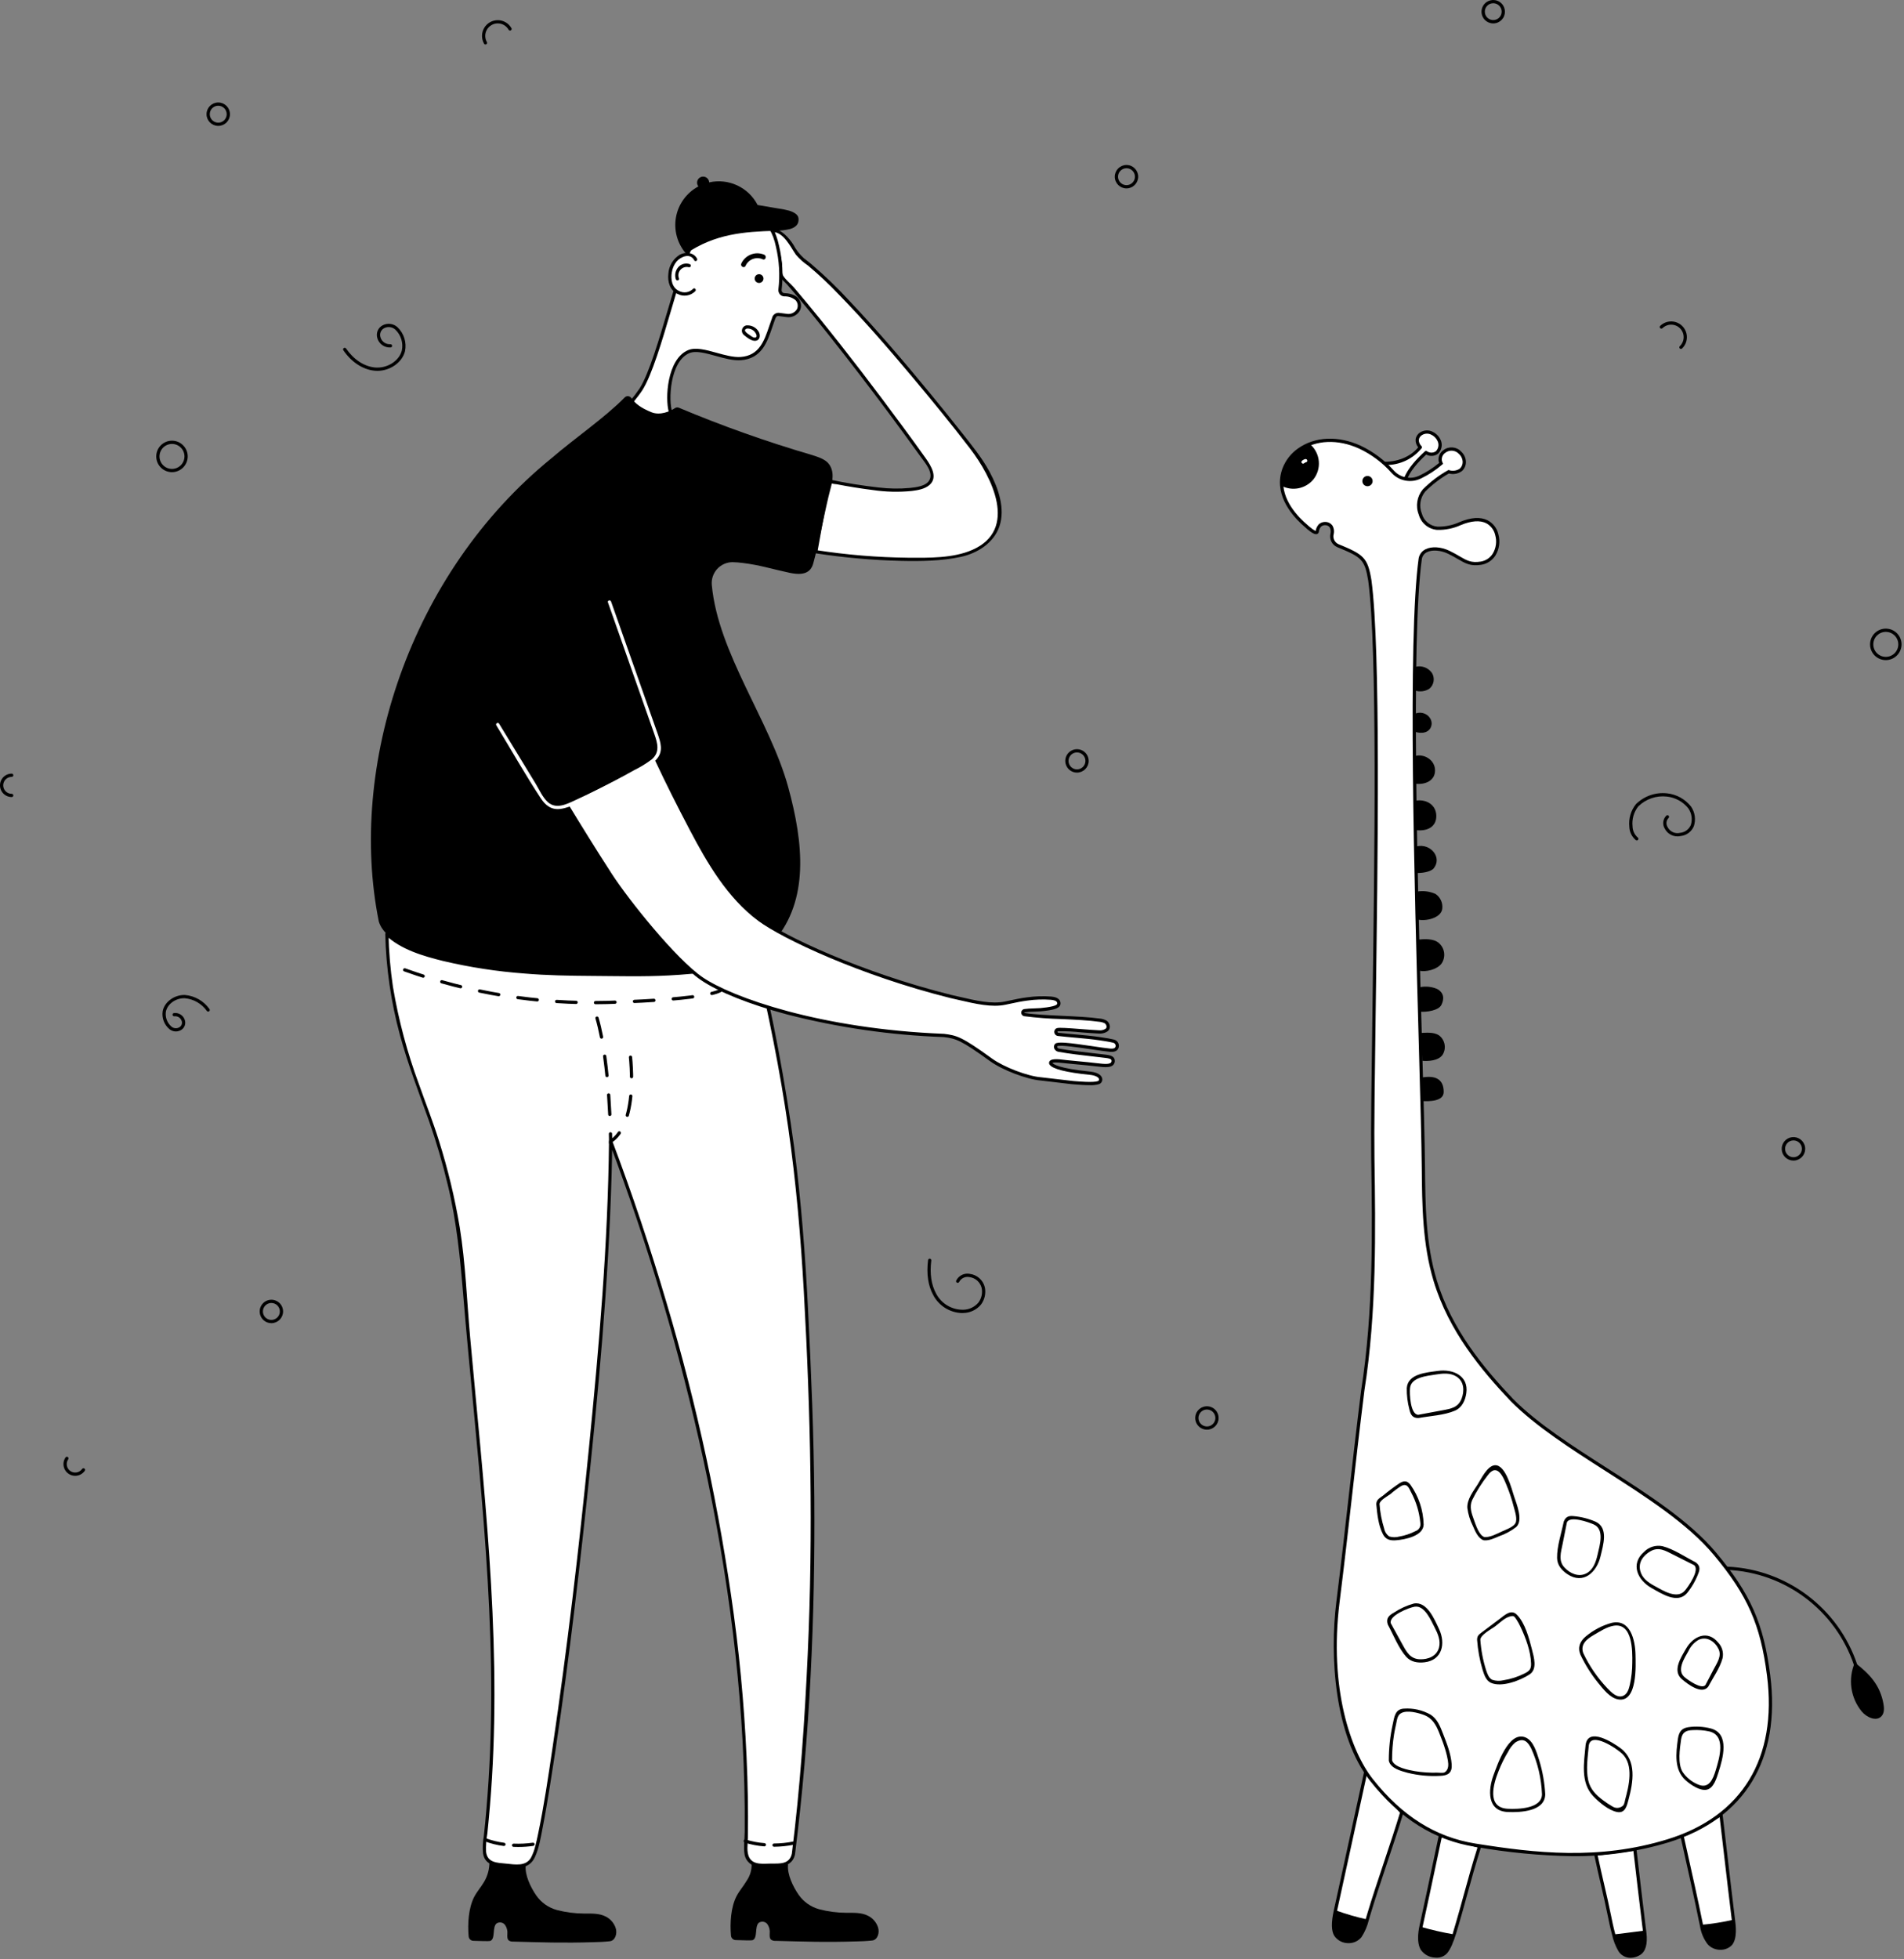 <svg width="587" height="604" viewBox="0 0 587 604" fill="none" xmlns="http://www.w3.org/2000/svg">
<rect x="0" y="0" width="587" height="604" fill="#808080" stroke="none"/>
<path d="M116.34 114.321C116.048 114.321 115.755 114.307 115.461 114.277C111.843 113.918 108.342 111.625 105.858 107.988C105.757 107.841 105.742 107.651 105.82 107.489C105.897 107.328 106.055 107.221 106.233 107.207C106.411 107.194 106.583 107.276 106.684 107.424C109.001 110.816 112.236 112.952 115.56 113.283C119.323 113.642 123.055 111.312 123.886 108.057C124.383 105.698 123.617 103.25 121.863 101.597C120.932 100.762 119.585 100.584 118.47 101.149C117.464 101.663 116.963 102.818 117.274 103.903C117.63 105.264 118.893 106.187 120.297 106.113C120.326 106.113 120.359 106.112 120.385 106.112C120.661 106.11 120.887 106.332 120.89 106.608C120.892 106.884 120.67 107.11 120.394 107.112C118.497 107.23 116.783 105.987 116.304 104.147C115.864 102.603 116.59 100.964 118.03 100.252C119.498 99.51 121.269 99.738 122.501 100.827C124.536 102.739 125.427 105.572 124.855 108.305C123.972 111.761 120.262 114.321 116.34 114.321Z" fill="black"></path>
<path d="M54.204 317.972C53.513 317.964 52.843 317.732 52.294 317.311C50.639 315.955 49.825 313.825 50.154 311.71C50.707 308.837 53.781 306.627 57.026 306.73C60.052 306.99 62.81 308.568 64.569 311.043C64.738 311.262 64.698 311.576 64.48 311.745C64.261 311.914 63.948 311.874 63.778 311.657C62.2 309.415 59.717 307.979 56.987 307.73C54.2 307.626 51.599 309.493 51.137 311.9C50.892 313.633 51.553 315.371 52.886 316.504C53.576 317.064 54.542 317.132 55.304 316.676C55.984 316.282 56.283 315.456 56.013 314.717C55.692 313.756 54.733 313.159 53.729 313.295C53.455 313.314 53.216 313.11 53.191 312.836C53.181 312.704 53.224 312.573 53.31 312.473C53.396 312.372 53.519 312.31 53.651 312.299C55.12 312.12 56.51 313.007 56.966 314.416C57.382 315.605 56.89 316.922 55.796 317.546C55.309 317.819 54.762 317.966 54.204 317.972Z" fill="black"></path>
<path d="M504.617 259.083C504.511 259.083 504.407 259.049 504.322 258.987C503.091 257.954 502.36 256.445 502.315 254.839C502.055 252.342 502.792 249.844 504.364 247.887C506.893 245.4 510.406 244.179 513.933 244.561C516.843 244.862 519.508 246.325 521.325 248.618C522.559 250.392 522.887 252.644 522.208 254.696C521.519 256.361 519.978 257.52 518.187 257.719C516.166 258.194 514.087 257.204 513.181 255.337C512.454 254.056 512.686 252.445 513.744 251.422C513.955 251.244 514.269 251.27 514.448 251.48C514.626 251.69 514.6 252.005 514.391 252.183C513.686 252.917 513.56 254.033 514.083 254.906C514.789 256.37 516.428 257.135 518.003 256.737C519.451 256.59 520.705 255.668 521.278 254.33C521.831 252.599 521.552 250.71 520.522 249.214C518.884 247.147 516.482 245.829 513.859 245.559C510.632 245.198 507.413 246.304 505.09 248.574C503.709 250.318 503.07 252.535 503.311 254.747C503.334 256.066 503.916 257.313 504.911 258.178C505.087 258.306 505.16 258.532 505.092 258.738C505.025 258.944 504.833 259.083 504.616 259.083L504.617 259.083Z" fill="black"></path>
<path d="M296.468 404.772C292.784 404.629 289.455 402.533 287.733 399.273C286.132 396.371 285.59 392.728 286.123 388.446C286.145 388.269 286.26 388.117 286.425 388.047C286.589 387.978 286.778 388.001 286.921 388.109C287.063 388.216 287.138 388.392 287.116 388.569C286.61 392.638 287.112 396.077 288.608 398.791C290.222 401.884 293.441 403.805 296.93 403.758C298.749 403.742 300.47 402.935 301.646 401.547C302.617 400.241 302.976 398.578 302.629 396.988C302.173 395.217 300.677 393.907 298.861 393.689C297.592 393.432 296.306 394.042 295.703 395.187C295.58 395.434 295.28 395.533 295.033 395.41C294.786 395.287 294.686 394.987 294.809 394.74C295.59 393.197 297.303 392.362 298.999 392.699C301.238 392.983 303.07 394.614 303.612 396.805C304.013 398.676 303.584 400.629 302.436 402.16C301.088 403.778 299.1 404.726 296.994 404.756C296.82 404.767 296.643 404.772 296.468 404.772Z" fill="black"></path>
<path fill-rule="evenodd" clip-rule="evenodd" d="M48.169 140.704C48.169 143.383 50.341 145.556 53.021 145.556C55.7 145.552 57.87 143.382 57.873 140.703C57.873 138.023 55.7 135.851 53.021 135.852C50.341 135.852 48.169 138.024 48.169 140.704ZM49.462 139.23C50.058 137.79 51.463 136.852 53.021 136.852C55.147 136.854 56.871 138.577 56.873 140.703C56.873 142.261 55.935 143.666 54.495 144.262C53.056 144.859 51.399 144.529 50.297 143.428C49.196 142.326 48.866 140.669 49.462 139.23Z" fill="black"></path>
<path fill-rule="evenodd" clip-rule="evenodd" d="M576.539 198.641C576.539 201.321 578.711 203.493 581.391 203.493C584.069 203.49 586.24 201.319 586.243 198.641C586.243 195.961 584.071 193.789 581.391 193.789C578.711 193.789 576.539 195.961 576.539 198.641ZM577.539 198.642C577.539 196.514 579.263 194.789 581.391 194.789C583.517 194.791 585.241 196.514 585.243 198.641C585.243 200.768 583.519 202.493 581.392 202.493C579.264 202.493 577.539 200.769 577.539 198.642Z" fill="black"></path>
<path d="M518.237 107.57C518.034 107.57 517.85 107.447 517.774 107.258C517.697 107.069 517.743 106.852 517.89 106.711C518.884 105.755 519.291 104.341 518.958 103.003C518.625 101.665 517.603 100.607 516.277 100.229C514.951 99.851 513.524 100.21 512.535 101.171C512.337 101.363 512.02 101.358 511.828 101.159C511.636 100.961 511.641 100.644 511.84 100.452C513.086 99.246 514.881 98.796 516.549 99.273C518.216 99.75 519.503 101.08 519.923 102.763C520.343 104.446 519.833 106.225 518.585 107.43C518.492 107.52 518.367 107.57 518.237 107.57Z" fill="black"></path>
<path d="M149.67 13.716C149.49 13.716 149.323 13.619 149.235 13.462C148.38 11.954 148.396 10.105 149.274 8.611C150.153 7.116 151.763 6.205 153.496 6.219C155.229 6.233 156.823 7.171 157.678 8.679C157.812 8.919 157.727 9.223 157.488 9.358C157.248 9.494 156.944 9.41 156.808 9.171C156.13 7.972 154.864 7.227 153.486 7.215C152.109 7.204 150.831 7.928 150.133 9.116C149.436 10.303 149.425 11.773 150.105 12.97C150.17 13.085 150.187 13.222 150.152 13.349C150.117 13.477 150.032 13.585 149.917 13.651C149.842 13.694 149.757 13.716 149.67 13.716Z" fill="black"></path>
<path fill-rule="evenodd" clip-rule="evenodd" d="M328.694 235.944C329.252 237.293 330.568 238.173 332.028 238.173C334.021 238.171 335.636 236.556 335.639 234.564C335.639 233.104 334.76 231.787 333.411 231.228C332.062 230.669 330.509 230.978 329.477 232.01C328.444 233.042 328.135 234.595 328.694 235.944ZM329.419 234.563C329.419 233.122 330.587 231.954 332.028 231.953V231.953C333.469 231.955 334.637 233.123 334.639 234.564C334.639 236.005 333.47 237.173 332.029 237.173C330.587 237.173 329.419 236.005 329.419 234.563Z" fill="black"></path>
<path fill-rule="evenodd" clip-rule="evenodd" d="M549.3 354.358C549.408 356.276 550.995 357.776 552.916 357.776C553.189 357.776 553.461 357.745 553.727 357.685C555.599 357.255 556.811 355.438 556.487 353.544C556.164 351.65 554.418 350.338 552.509 350.555C550.6 350.771 549.192 352.44 549.3 354.358ZM552.344 351.62C552.536 351.576 552.732 351.554 552.929 351.554C554.304 351.555 555.439 352.629 555.516 354.001C555.593 355.374 554.585 356.568 553.219 356.723C551.853 356.878 550.604 355.94 550.371 354.585C550.139 353.23 551.004 351.929 552.344 351.62Z" fill="black"></path>
<path fill-rule="evenodd" clip-rule="evenodd" d="M457.199 5.352C457.833 6.501 459.04 7.216 460.353 7.219C460.626 7.219 460.897 7.189 461.163 7.128C462.097 6.917 462.909 6.342 463.417 5.529C464.475 3.841 463.966 1.614 462.279 0.554C460.592 -0.506 458.365 0.001 457.303 1.687C456.605 2.799 456.565 4.202 457.199 5.352ZM459.78 1.063C459.972 1.019 460.168 0.997 460.365 0.997C461.741 0.998 462.877 2.072 462.954 3.446C463.031 4.82 462.023 6.016 460.656 6.171C459.289 6.326 458.038 5.387 457.805 4.031C457.573 2.674 458.439 1.372 459.78 1.063Z" fill="black"></path>
<path fill-rule="evenodd" clip-rule="evenodd" d="M343.685 54.47C343.685 56.464 345.301 58.08 347.295 58.08C349.288 58.078 350.903 56.463 350.905 54.47C350.905 52.476 349.289 50.859 347.295 50.859C345.301 50.859 343.685 52.476 343.685 54.47ZM344.685 54.47C344.685 53.028 345.853 51.859 347.295 51.859C348.736 51.861 349.904 53.029 349.905 54.47C349.905 55.911 348.737 57.08 347.295 57.08C345.853 57.08 344.685 55.911 344.685 54.47Z" fill="black"></path>
<path fill-rule="evenodd" clip-rule="evenodd" d="M80.331 405.664C80.89 407.013 82.206 407.893 83.667 407.893C85.659 407.89 87.274 406.275 87.276 404.282C87.276 402.822 86.397 401.506 85.048 400.947C83.698 400.388 82.146 400.697 81.113 401.73C80.081 402.762 79.772 404.315 80.331 405.664ZM81.255 403.283C81.659 402.308 82.611 401.672 83.667 401.672V401.672C85.107 401.674 86.275 402.842 86.276 404.282C86.276 405.338 85.64 406.29 84.665 406.694C83.689 407.098 82.567 406.875 81.82 406.128C81.074 405.381 80.85 404.258 81.255 403.283Z" fill="black"></path>
<path d="M3.61 245.712C2.319 245.714 1.125 245.027 0.479 243.909C-0.167 242.791 -0.167 241.413 0.479 240.295C1.125 239.178 2.319 238.49 3.61 238.492C3.886 238.492 4.11 238.716 4.11 238.992C4.11 239.268 3.886 239.492 3.61 239.492C2.676 239.49 1.813 239.987 1.346 240.796C0.878 241.604 0.878 242.6 1.346 243.408C1.813 244.217 2.676 244.714 3.61 244.712C3.886 244.712 4.11 244.936 4.11 245.212C4.11 245.488 3.886 245.712 3.61 245.712Z" fill="black"></path>
<path d="M23.17 454.951C21.828 454.949 20.598 454.203 19.976 453.014C19.354 451.824 19.444 450.388 20.209 449.285C20.366 449.058 20.678 449.002 20.904 449.16C21.131 449.317 21.188 449.629 21.03 449.855C20.213 451.04 20.509 452.663 21.692 453.483C22.875 454.303 24.498 454.01 25.321 452.829C25.423 452.682 25.595 452.6 25.774 452.614C25.952 452.629 26.109 452.738 26.185 452.9C26.262 453.062 26.245 453.253 26.142 453.399C25.466 454.373 24.356 454.953 23.17 454.951Z" fill="black"></path>
<path fill-rule="evenodd" clip-rule="evenodd" d="M368.757 438.508C369.316 439.857 370.633 440.736 372.093 440.736C374.086 440.735 375.701 439.119 375.703 437.126C375.703 435.666 374.824 434.349 373.475 433.791C372.125 433.232 370.573 433.541 369.54 434.573C368.507 435.606 368.199 437.159 368.757 438.508ZM369.681 436.127C370.085 435.152 371.037 434.516 372.093 434.516C373.534 434.517 374.702 435.685 374.703 437.126C374.703 438.182 374.067 439.134 373.092 439.538C372.116 439.942 370.994 439.718 370.247 438.972C369.501 438.225 369.277 437.103 369.681 436.127Z" fill="black"></path>
<path fill-rule="evenodd" clip-rule="evenodd" d="M63.675 35.204C63.675 37.197 65.291 38.813 67.285 38.813C69.278 38.811 70.892 37.196 70.894 35.203C70.894 33.209 69.278 31.594 67.284 31.594C65.291 31.594 63.675 33.21 63.675 35.204ZM64.873 34.205C65.277 33.23 66.229 32.594 67.285 32.594C68.725 32.596 69.892 33.763 69.894 35.203C69.895 36.259 69.259 37.211 68.284 37.615C67.308 38.019 66.186 37.796 65.439 37.049C64.693 36.303 64.469 35.18 64.873 34.205Z" fill="black"></path>
<path d="M251.516 170.077C266.29 172.358 280.787 172.776 287.584 172.211C295.893 171.52 302.104 171.116 306.664 164.155C309.779 159.402 308.617 150.132 300.802 139.736C292.307 128.435 260.258 88.802 246.93 79.585C245.825 78.778 244.303 75.606 243.033 74.07C241.64 72.386 238.828 70.842 238.173 70.995L240.532 81.016L240.846 84.864C258.388 104.741 281.534 136.621 285.417 142.17C290.05 148.789 286.377 151.514 273.768 151.064C267.608 150.481 261.485 149.547 255.431 148.266L251.516 170.077Z" fill="white"></path>
<path d="M251.383 170.555C260.112 171.902 268.918 172.684 277.747 172.898C283.866 173.03 290.273 172.961 296.278 171.654C301.307 170.56 306.359 167.394 308.108 162.297C310 156.783 307.749 150.434 305.143 145.556C302.777 141.129 299.533 137.208 296.435 133.277C293.192 129.161 289.902 125.083 286.565 121.042C278.655 111.436 270.574 101.942 262.018 92.903C258.288 88.836 254.316 84.998 250.124 81.409C249.382 80.793 248.617 80.211 247.85 79.627C246.503 78.411 245.384 76.965 244.546 75.355C243.256 73.359 240.794 70.528 238.173 70.492C238.018 70.495 237.872 70.568 237.778 70.691C237.684 70.815 237.652 70.974 237.691 71.124L239.569 79.102C239.786 79.93 239.957 80.768 240.081 81.614C240.209 82.689 239.995 84.117 240.414 85.113C240.799 86.029 242.077 87.022 242.731 87.78C243.498 88.668 244.261 89.561 245.019 90.456C246.753 92.505 248.469 94.568 250.166 96.648C253.676 100.939 257.131 105.274 260.53 109.654C266.627 117.479 272.607 125.394 278.469 133.399C280.254 135.831 282.026 138.273 283.785 140.724C285.116 142.588 287.825 145.579 286.547 147.984C285.532 149.894 282.378 150.225 280.517 150.42C277.327 150.717 274.114 150.671 270.934 150.283C265.771 149.718 260.64 148.883 255.564 147.781C255.298 147.711 255.025 147.866 254.949 148.13L251.034 169.941C250.922 170.57 251.884 170.839 251.998 170.207L253.693 160.762L254.962 153.693C255.211 152.304 255.938 150.385 255.809 148.974C255.715 147.945 255.979 149.065 255.426 148.772C256.237 149.048 257.08 149.219 257.935 149.28C261.627 149.994 265.343 150.597 269.075 151.062C273.063 151.659 277.111 151.756 281.123 151.35C282.949 151.121 285.095 150.766 286.542 149.515C289.277 147.148 287.008 143.559 285.393 141.267C283.048 137.94 280.633 134.659 278.219 131.382C269.962 120.174 261.524 109.09 252.766 98.269C250.15 95.037 247.497 91.837 244.805 88.667C243.829 87.523 241.989 86.09 241.339 84.785C240.931 83.966 241.175 82.371 241.067 81.456C240.65 77.903 239.474 74.343 238.654 70.859L238.173 71.491C241.619 71.537 243.693 76.104 245.337 78.467C246.427 79.775 247.699 80.919 249.114 81.865C252.49 84.701 255.704 87.727 258.738 90.927C266.638 99.039 274.058 107.626 281.331 116.299C287.375 123.507 293.337 130.796 299.061 138.262C305.747 146.982 314.066 163.258 299.737 169.527C293.819 172.116 286.313 171.976 279.944 171.931C270.469 171.828 261.013 171.047 251.649 169.592C251.02 169.497 250.749 170.459 251.383 170.555Z" fill="black"></path>
<path d="M206.781 127.167C205.503 123.703 205.989 111.107 212.299 108.413C216.211 106.743 223.216 110.898 228.36 110.543C235.513 110.049 236.579 103.252 238.409 98.46C238.625 97.894 238.879 96.821 240.073 96.935C240.939 97.018 241.538 97.144 242.405 97.229C246.056 97.587 247.495 94.339 245.631 92.196C244.569 91.295 243.209 90.822 241.818 90.869C241.423 90.856 241.053 90.677 240.797 90.377C240.541 90.076 240.424 89.682 240.475 89.29C241.003 84.83 240.742 80.311 239.704 75.942C238.025 67.698 232.963 64.978 227.468 64.984C222.796 64.99 216.096 68.473 212.005 78.23C207.934 87.943 202.545 112.248 197.605 120.033C196.691 121.379 195.707 122.677 194.657 123.921C196.281 125.779 198.392 127.145 200.752 127.864C204.739 129.046 206.781 127.167 206.781 127.167Z" fill="white"></path>
<path fill-rule="evenodd" clip-rule="evenodd" d="M200.61 128.343C201.478 128.609 202.379 128.748 203.286 128.756C204.669 128.817 206.028 128.384 207.12 127.534L207.367 127.307L207.251 126.993C206.026 123.677 206.463 111.448 212.496 108.873C214.502 108.017 217.503 108.847 220.678 109.726L220.679 109.727L220.704 109.733C223.321 110.459 226.025 111.208 228.396 111.042C234.813 110.599 236.555 105.43 238.092 100.87L238.092 100.869L238.11 100.817C238.364 100.066 238.612 99.331 238.876 98.638L238.944 98.453C239.218 97.686 239.431 97.367 240.025 97.433C240.455 97.474 240.818 97.525 241.182 97.578C241.55 97.631 241.92 97.683 242.356 97.727C244.031 98.031 245.718 97.257 246.579 95.789C247.227 94.491 247 92.927 246.009 91.867C244.997 90.703 242.901 90.377 241.821 90.368C241.584 90.366 241.359 90.261 241.204 90.082C241.026 89.88 240.942 89.613 240.972 89.346C241.508 84.834 241.244 80.263 240.194 75.842C238.282 66.457 232.232 64.484 227.486 64.484H227.468C222.741 64.489 215.735 68.041 211.545 78.036C209.893 81.978 208.038 88.26 206.075 94.911C203.271 104.411 200.094 115.178 197.183 119.765C196.282 121.089 195.314 122.367 194.282 123.592L194.007 123.905L194.266 124.231C195.95 126.174 198.15 127.599 200.61 128.343ZM200.895 127.384C198.769 126.725 196.849 125.53 195.319 123.915V123.915C196.134 122.933 197.488 121.15 198.027 120.3C201.013 115.595 204.074 105.224 207.034 95.194L207.034 95.193C208.989 88.57 210.836 82.313 212.467 78.423C216.467 68.88 223.049 65.489 227.469 65.484H227.485C231.859 65.484 237.438 67.318 239.214 76.041C240.241 80.36 240.5 84.826 239.978 89.234C239.916 89.783 240.09 90.332 240.456 90.745C240.798 91.138 241.292 91.365 241.813 91.368C243.063 91.322 244.286 91.733 245.254 92.523C245.971 93.276 246.145 94.395 245.69 95.33C245.01 96.427 243.719 96.986 242.454 96.731C242.034 96.689 241.678 96.639 241.323 96.588C240.945 96.533 240.568 96.48 240.121 96.436C239.091 96.378 238.18 97.1 238.002 98.116L237.942 98.28C237.672 98.988 237.418 99.74 237.159 100.508L237.145 100.55C235.637 105.022 234.079 109.646 228.327 110.044C226.114 110.192 223.489 109.468 220.946 108.764C217.598 107.835 214.434 106.959 212.103 107.953C205.637 110.713 205.001 122.922 206.195 126.982C205.576 127.39 203.813 128.249 200.895 127.384Z" fill="black"></path>
<path d="M244.612 571.525C244.354 573.508 242.662 574.99 240.662 574.985H233.972C232.898 574.985 231.869 574.55 231.12 573.78C230.37 573.01 229.964 571.969 229.992 570.895C231.792 495.715 212.472 416.015 188.252 351.785C187.632 420.795 170.462 551.295 165.442 569.475C164.702 571.655 164.012 575.245 160.362 575.225C157.641 575.2 154.926 574.96 152.242 574.505C148.612 573.925 149.252 569.205 149.542 567.125C156.292 505.925 147.252 452.355 142.472 388.585C140.922 367.865 132.582 344.975 132.582 344.975C124.502 323.645 119.712 308.555 119.272 287.945C129.422 297.855 164.792 300.575 180.082 300.355C190.492 300.205 218.982 302.195 233.202 294.465C246.712 351.825 248.352 383.775 250.342 450.155C251.302 482.085 249.182 535.415 244.612 571.525Z" fill="white"></path>
<path d="M244.13 571.392C243.418 574.757 240.42 574.485 237.793 574.485C235.521 574.485 232.389 575.031 231.063 572.737C230.046 570.978 230.55 568.357 230.575 566.379C230.602 564.266 230.613 562.153 230.608 560.04C230.597 555.95 230.528 551.86 230.401 547.77C229.858 531.118 228.477 514.503 226.264 497.989C221.841 465.358 214.891 433.12 205.478 401.565C200.513 384.728 194.932 368.091 188.735 351.652C188.662 351.418 188.431 351.271 188.187 351.304C187.944 351.336 187.76 351.54 187.753 351.785C187.449 383.514 184.666 415.245 181.527 446.8C178.464 477.574 174.851 508.32 170.326 538.916C169.012 547.801 167.712 556.723 165.86 565.516C165.616 566.675 165.373 567.841 165.057 568.983C164.761 570.275 164.301 571.523 163.689 572.698C162.083 575.436 158.745 574.767 156.044 574.504C153.26 574.233 150.278 574.257 149.854 570.868C149.773 568.982 149.904 567.092 150.246 565.235C150.851 559.488 151.328 553.729 151.677 547.959C154.436 502.595 149.009 457.403 144.947 412.293C143.929 400.987 143.54 389.522 141.729 378.308C140.224 369.305 138.088 360.418 135.337 351.714C133.502 345.796 131.218 340.057 129.153 334.218C125.548 324.495 122.867 314.455 121.147 304.229C120.344 298.835 119.885 293.397 119.772 287.945L118.919 288.299C123.611 292.751 130.495 294.729 136.614 296.248C144.855 298.195 153.237 299.485 161.682 300.108C168.6 300.695 175.489 300.808 182.424 300.851C190.37 300.899 198.306 301.132 206.247 300.7C215.392 300.203 225.234 299.255 233.455 294.897L232.72 294.598C236.853 312.182 240.465 329.893 243.028 347.778C245.427 364.516 246.877 381.366 247.824 398.244C249.91 435.374 250.717 472.52 249.033 509.68C248.097 530.333 246.693 551.006 244.112 571.525C244.032 572.162 245.033 572.156 245.112 571.525C249.682 535.189 251.331 498.222 251.05 461.613C250.903 442.525 250.104 423.404 249.148 404.341C248.296 387.345 247.025 370.367 244.812 353.49C242.097 333.597 238.383 313.853 233.685 294.332C233.641 294.184 233.533 294.064 233.39 294.005C233.246 293.947 233.085 293.958 232.95 294.034C225.492 297.987 216.618 299.012 208.319 299.574C200.458 300.107 192.582 299.981 184.71 299.876C170.076 299.679 155.566 299.228 141.167 296.254C133.908 294.755 125.188 292.869 119.626 287.592C119.481 287.455 119.269 287.415 119.084 287.492C118.9 287.568 118.778 287.746 118.772 287.945C119.024 298.465 120.543 308.916 123.298 319.071C125.759 328.144 129.164 336.859 132.311 345.702C134.558 352.113 136.47 358.636 138.042 365.245C140.782 376.527 141.866 387.798 142.823 399.338C146.708 446.179 153.046 493.028 151.078 540.132C150.833 546.002 150.461 551.864 149.963 557.72C149.722 560.542 149.458 563.364 149.146 566.18C148.831 567.894 148.756 569.643 148.922 571.378C149.528 574.975 152.543 575.135 155.647 575.462C159.358 575.854 163.113 576.398 164.904 572.51C166.212 569.672 166.724 566.384 167.317 563.337C168.144 559.082 168.859 554.806 169.547 550.527C174.2 521.568 177.695 492.4 180.825 463.242C184.43 429.66 187.579 395.926 188.551 362.151C188.651 358.697 188.718 355.241 188.753 351.785L187.77 351.918C199.872 383.926 209.606 416.779 216.893 450.213C224.502 485.385 229.27 521.302 229.592 557.318C229.613 559.736 229.614 562.153 229.594 564.57C229.575 566.847 229.194 569.373 229.54 571.621C229.906 573.871 231.864 575.514 234.143 575.485C237.948 575.696 244.062 576.537 245.095 571.658C245.228 571.03 244.264 570.762 244.13 571.392Z" fill="black"></path>
<path d="M242.955 574.79C242.636 577.834 244.488 581.591 246.223 584.113C247.743 586.282 249.97 587.855 252.524 588.561C255.276 589.286 258.11 589.657 260.956 589.665C263.209 589.671 265.565 589.547 267.576 590.563C269.035 591.281 270.149 592.548 270.675 594.086C271.253 595.724 270.608 598.018 268.882 598.207C267.313 598.378 265.069 598.482 264.08 598.482C254.204 598.794 247.694 598.529 239.085 598.311C238.608 598.351 238.132 598.227 237.735 597.958C237.215 597.506 237.268 596.703 237.297 596.015C237.409 595.012 237.156 594.002 236.583 593.17C235.958 592.34 234.789 592.151 233.933 592.74C232.583 593.927 233.69 597.501 232 598.114C231.726 598.214 228.672 598.145 226.782 598.069C226.037 598.037 225.43 597.458 225.364 596.714C225.006 592.826 225.324 587.931 227.065 584.551C227.931 582.871 229.229 581.45 230.173 579.812C231.223 578.322 231.767 576.534 231.723 574.711L242.955 574.79Z" fill="black"></path>
<path d="M162.075 575.021C161.757 578.064 163.608 581.822 165.343 584.343C166.863 586.513 169.091 588.085 171.644 588.791C174.396 589.516 177.23 589.887 180.076 589.895C182.329 589.901 184.685 589.777 186.696 590.793C188.155 591.511 189.269 592.778 189.795 594.317C190.373 595.954 189.728 598.248 188.002 598.437C186.433 598.609 184.189 598.712 183.2 598.712C173.324 599.024 166.814 598.759 158.206 598.541C157.728 598.582 157.252 598.457 156.856 598.188C156.336 597.736 156.388 596.934 156.417 596.245C156.529 595.242 156.276 594.232 155.703 593.401C155.078 592.571 153.909 592.381 153.053 592.97C151.703 594.157 152.81 597.731 151.12 598.344C150.846 598.444 147.793 598.376 145.903 598.299C145.157 598.268 144.55 597.688 144.485 596.945C144.126 593.056 144.444 588.161 146.185 584.781C147.051 583.101 148.349 581.68 149.293 580.043C150.359 578.206 150.91 576.116 150.889 573.992L156.128 575.234L162.075 575.021Z" fill="black"></path>
<circle cx="234.019" cy="85.875" r="1.352" fill="black"></circle>
<path d="M229.843 81.974C230.273 80.993 231.08 80.225 232.083 79.844C233.085 79.463 234.198 79.501 235.172 79.949C236.067 80.311 236.456 78.86 235.571 78.503C232.88 77.388 229.789 78.583 228.548 81.217C228.13 82.083 229.423 82.844 229.843 81.974V81.974Z" fill="black"></path>
<path d="M214.471 79.993C214.002 79.103 213.104 78.52 212.1 78.456C209.758 78.22 208.029 80.361 207.573 81.169C206.789 82.622 206.414 84.261 206.49 85.911C206.521 87.537 207.345 89.046 208.696 89.953C210.062 90.783 212.891 91.058 214.024 89.396L214.471 79.993Z" fill="white"></path>
<path d="M214.903 79.739C213.887 77.788 211.359 77.553 209.568 78.529C207.516 79.794 206.206 81.976 206.054 84.381C205.776 86.793 206.496 89.465 208.85 90.595C210.676 91.567 212.925 91.223 214.377 89.748C214.795 89.262 214.09 88.552 213.67 89.041C212.528 90.202 210.755 90.466 209.324 89.689C207.134 88.657 206.736 86.08 207.121 83.944C207.306 82.734 207.806 81.594 208.57 80.638C209.828 79.168 212.776 77.818 214.039 80.244C214.336 80.815 215.2 80.31 214.903 79.739V79.739Z" fill="black"></path>
<path d="M212.637 81.416C211.347 80.979 209.92 81.385 209.053 82.437C208.208 83.452 207.947 84.832 208.361 86.086C208.576 86.688 209.543 86.428 209.326 85.82C208.965 84.918 209.144 83.889 209.788 83.161C210.432 82.433 211.432 82.131 212.371 82.38C212.634 82.442 212.898 82.286 212.97 82.026C213.042 81.766 212.894 81.496 212.637 81.416V81.416Z" fill="black"></path>
<path d="M243.671 70.574C242.129 70.95 240.548 71.141 238.961 71.144C229.491 71.424 220.511 72.044 211.501 78.174C208.806 75.083 207.67 70.931 208.414 66.898C209.158 62.865 211.701 59.391 215.321 57.464C215.054 57.141 214.909 56.734 214.911 56.314C214.906 55.301 215.713 54.47 216.727 54.446C217.74 54.421 218.586 55.212 218.631 56.224C224.617 54.874 230.759 57.74 233.571 63.194C235.771 63.564 237.971 63.944 240.171 64.314C241.214 64.451 242.246 64.658 243.261 64.934C244.651 65.354 246.021 66.094 246.171 67.234C246.381 68.904 245.521 70.004 243.671 70.574Z" fill="black"></path>
<path d="M230.232 101.295C231.108 101.211 231.973 101.538 232.575 102.18C232.988 102.581 233.886 104.096 232.586 104.06C232.07 104.046 231.439 103.491 231.026 103.22C230.472 102.856 228.815 101.798 230.232 101.295C230.834 101.081 230.574 100.114 229.966 100.33C229.333 100.506 228.858 101.032 228.747 101.68C228.636 102.327 228.909 102.981 229.448 103.357C230.34 104.068 231.819 105.278 233.046 105.042C234.403 104.781 234.483 103.234 233.895 102.226C233.078 100.87 231.536 100.126 229.966 100.33C229.333 100.442 229.601 101.405 230.232 101.295Z" fill="black"></path>
<path d="M219.453 180.386C219.272 178.582 219.86 176.785 221.072 175.436C222.284 174.088 224.008 173.312 225.821 173.3C226.88 173.323 227.936 173.406 228.984 173.548C234.242 174.167 238.227 175.489 243.467 176.588C247.839 177.504 249.939 176.47 250.726 173.683C252.254 168.27 254.69 155.667 255.926 151.116C256.508 148.974 257.621 145.125 255.162 142.597C253.965 141.367 251.674 140.683 250.032 140.183C236.197 136.116 222.6 131.279 209.305 125.695C208.897 125.527 208.43 125.576 208.066 125.828C206.53 126.864 203.46 128.142 200.841 127.081C197.421 125.695 195.792 124.33 194.623 122.689C194.398 122.369 194.043 122.164 193.653 122.13C193.263 122.096 192.878 122.237 192.602 122.515C186.516 128.722 177.264 135.03 170.045 141.242C126.09 176.952 107.212 236.545 116.783 284.063C120.645 297.16 162.958 300.607 180.084 300.362C192.114 300.191 228.274 302.869 238.685 290.108C249.431 277.427 247.779 260.023 242.983 242.579C237.379 222.195 221.413 201.433 219.453 180.386Z" fill="black"></path>
<path d="M174.543 247.803C178.639 254.53 183.12 261.808 188.252 269.729C193.643 278.051 208.148 296.068 216.326 301.674C225.593 308.028 252.79 317.683 291.008 319.204C294.915 319.683 296.456 320.151 305.543 326.731C309.263 329.425 316.744 332.271 320.922 332.596L330.338 333.708C331.696 333.814 337.019 334.357 338.643 333.744C339.625 333.471 340.156 331.25 335.962 330.831C323.453 329.581 323.92 327.648 323.92 327.648C324.076 326.588 327.48 327.17 328.536 327.281C332.108 327.657 334.524 327.814 337.983 328.232C340.665 328.555 342.949 328.819 343.187 327.227C343.248 326.303 342.779 325.86 340.973 325.639C335.896 325.016 331.423 324.635 326.385 323.749C325.577 323.592 325.108 322.68 325.684 322.115C326.724 321.195 338.373 323.402 342.201 323.744C342.801 323.798 344.028 323.856 344.377 322.863C344.51 322.468 344.469 322.035 344.265 321.671C344.06 321.308 343.711 321.049 343.303 320.958C342.308 320.694 340.415 320.403 339.27 320.232C334.885 319.579 330.654 319.379 326.251 318.87C325.892 318.854 325.595 318.584 325.545 318.228C325.496 317.872 325.707 317.531 326.048 317.418C327.185 317.122 334.977 317.954 338.84 318.122C339.553 318.185 340.268 318.035 340.896 317.692C342.015 317.12 341.838 315.773 340.865 315.037C340.257 314.724 339.592 314.536 338.91 314.484C332.722 313.589 321.392 313.691 315.846 312.775C315.548 312.725 315.332 312.466 315.335 312.164C315.339 311.863 315.561 311.609 315.859 311.565C318.061 311.245 319.7 311.508 322.84 311.033C325.675 310.603 326.543 310.135 326.448 309.186C326.319 307.898 324.581 307.763 323.961 307.707C321.522 307.526 319.071 307.61 316.65 307.957C314.587 308.208 312.275 308.734 309.944 309.229C305.111 310.255 299.296 308.566 293.071 307.173C266.313 300.482 241.977 289.328 234.117 283.508C224.77 276.587 218.684 266.207 213.26 255.92C209.237 248.292 205.583 241.004 202.205 233.773L174.543 247.803Z" fill="white"></path>
<path fill-rule="evenodd" clip-rule="evenodd" d="M330.853 334.253C332.614 334.403 334.453 334.534 335.968 334.534C336.915 334.58 337.863 334.476 338.777 334.226C339.458 334.012 339.896 333.351 339.828 332.641C339.777 332.057 339.304 330.662 336.012 330.334C326.32 329.365 324.707 328.016 324.455 327.69C324.655 327.54 325.401 327.393 327.982 327.718C328.179 327.743 328.35 327.765 328.484 327.778C329.939 327.932 331.202 328.049 332.421 328.161L332.477 328.166C334.234 328.329 335.899 328.484 337.923 328.727L337.924 328.728C340.724 329.066 343.369 329.387 343.686 327.261C343.784 325.785 342.697 325.347 341.034 325.143C339.73 324.982 338.466 324.839 337.222 324.698L336.862 324.657C333.373 324.264 330.077 323.892 326.479 323.258C326.235 323.215 326.031 323.046 325.946 322.813C325.905 322.708 325.925 322.589 325.998 322.503C326.778 322.044 332.984 322.959 336.74 323.513L336.802 323.522C339.025 323.851 340.945 324.134 342.156 324.242C343.619 324.374 344.519 323.964 344.848 323.029C345.026 322.517 344.981 321.953 344.726 321.475C344.455 320.973 343.985 320.61 343.431 320.475C342.678 320.275 341.341 320.034 339.343 319.738C336.717 319.347 334.101 319.114 331.571 318.888L331.534 318.885L331.499 318.882C329.807 318.731 328.057 318.576 326.317 318.375C326.168 318.374 326.046 318.259 326.037 318.11C326.022 318.015 326.081 317.925 326.174 317.901C328.6 317.869 331.024 317.986 333.435 318.252C335.375 318.403 337.38 318.559 338.818 318.622C339.617 318.685 340.417 318.517 341.124 318.138C341.707 317.866 342.101 317.305 342.16 316.664C342.195 315.864 341.821 315.101 341.168 314.639C340.496 314.261 339.749 314.039 338.981 313.989C335.926 313.548 331.604 313.346 327.423 313.15L327.389 313.149C323.125 312.949 318.721 312.743 315.927 312.281C315.9 312.28 315.874 312.268 315.857 312.247C315.839 312.226 315.831 312.198 315.835 312.171C315.832 312.143 315.84 312.115 315.859 312.094C315.877 312.073 315.904 312.06 315.932 312.06C316.846 311.941 317.766 311.877 318.688 311.867C320.103 311.846 321.515 311.733 322.916 311.526C325.216 311.179 327.107 310.759 326.945 309.136C326.778 307.46 324.718 307.273 324.006 307.209C321.532 307.025 319.045 307.109 316.589 307.461C314.783 307.681 312.838 308.097 310.78 308.538L310.777 308.539L309.84 308.739C305.776 309.603 300.888 308.468 295.715 307.267L295.692 307.262C294.863 307.068 294.025 306.874 293.192 306.687C265.453 299.752 241.72 288.516 234.414 283.106C224.946 276.095 218.759 265.276 213.702 255.687C209.522 247.761 205.91 240.523 202.659 233.562L202.44 233.094L173.835 247.603L174.116 248.063C178.154 254.695 182.611 261.942 187.833 270.001C193.07 278.085 207.758 296.407 216.043 302.087C221.415 305.77 231.124 309.65 242.681 312.734C258.471 316.796 274.654 319.131 290.948 319.7C294.716 320.162 296.205 320.587 305.25 327.137C309.021 329.867 316.619 332.764 320.864 333.093L330.299 334.206L330.853 334.253ZM188.671 269.458C183.578 261.596 179.211 254.504 175.251 248.005L201.971 234.453C205.173 241.286 208.724 248.391 212.817 256.153C217.926 265.841 224.183 276.773 233.819 283.909C241.189 289.367 265.079 300.689 292.961 307.661C293.715 307.83 294.463 308.003 295.203 308.175L295.465 308.235L295.479 308.238C300.769 309.467 305.766 310.627 310.047 309.718L310.986 309.517C313.023 309.08 314.947 308.668 316.71 308.453C319.108 308.111 321.536 308.029 323.952 308.208C324.842 308.289 325.874 308.479 325.951 309.235C325.99 309.626 325.779 310.082 322.765 310.538C321.405 310.739 320.033 310.849 318.658 310.867C317.698 310.878 316.739 310.946 315.788 311.07C315.245 311.149 314.841 311.611 314.835 312.159C314.83 312.707 315.224 313.177 315.764 313.268C319.618 313.756 323.493 314.05 327.376 314.149L327.41 314.151C331.556 314.345 335.84 314.545 338.863 314.982C339.452 315.032 340.028 315.185 340.564 315.436C340.94 315.693 341.165 316.12 341.164 316.576C341.133 316.873 340.943 317.13 340.668 317.247C340.118 317.554 339.488 317.684 338.861 317.622C337.441 317.561 335.444 317.405 333.513 317.255C329.287 316.927 326.668 316.74 325.922 316.934C325.367 317.078 324.995 317.599 325.039 318.171C325.076 318.8 325.566 319.308 326.193 319.367C327.966 319.572 329.735 319.73 331.446 319.881C333.973 320.106 336.585 320.338 339.197 320.727L339.227 320.731C339.977 320.843 342.125 321.163 343.175 321.441C343.459 321.505 343.702 321.687 343.842 321.942C343.966 322.175 343.988 322.448 343.905 322.697C343.742 323.159 343.212 323.336 342.246 323.246C341.062 323.141 339.064 322.846 336.948 322.533C329.4 321.42 326.116 321.062 325.333 321.759C324.973 322.105 324.839 322.626 324.988 323.103C325.182 323.694 325.685 324.131 326.297 324.241C329.911 324.878 333.203 325.25 336.683 325.644L336.75 325.651L336.884 325.667C338.198 325.815 339.533 325.966 340.913 326.135C342.741 326.359 342.716 326.764 342.693 327.152L342.693 327.153C342.537 328.199 340.751 328.063 338.042 327.735C336.003 327.489 334.33 327.334 332.565 327.171L332.513 327.166L332.312 327.147C331.158 327.04 329.959 326.928 328.589 326.784L328.107 326.726L328.101 326.725C326.321 326.501 323.633 326.164 323.434 327.531C323.39 327.782 323.457 328.039 323.618 328.236C324.548 329.549 328.8 330.618 335.913 331.328C337.996 331.537 338.787 332.212 338.831 332.727C338.856 332.973 338.703 333.203 338.466 333.276C337.122 333.783 332.628 333.4 330.938 333.256L320.961 332.099C316.84 331.777 309.49 328.973 305.835 326.326C296.591 319.632 295.037 319.193 291.028 318.704C252.877 317.186 225.621 307.441 216.608 301.263C208.426 295.653 193.871 277.482 188.671 269.458Z" fill="black"></path>
<path d="M153.011 223.598C157.561 231.068 161.891 238.738 166.694 246.048C168.163 248.285 169.99 249.744 172.794 249.366C176.198 248.907 179.602 246.755 182.644 245.279C186.295 243.506 189.902 241.646 193.464 239.696C196.387 238.097 200.122 236.592 202.398 234.074C204.609 231.629 203.682 228.847 202.702 226.05C201.245 221.892 199.781 217.737 198.31 213.584L188.387 185.42C188.174 184.818 187.208 185.077 187.423 185.686L196.857 212.465C198.484 217.082 200.123 221.695 201.738 226.316C202.724 229.138 203.519 231.874 200.938 234.096C199.211 235.396 197.362 236.526 195.417 237.47C191.606 239.612 187.741 241.652 183.821 243.591C181.722 244.63 179.609 245.638 177.481 246.616C174.837 247.832 171.508 249.616 168.901 247.274C167.264 245.803 166.228 243.373 165.106 241.531L161.532 235.664L153.874 223.093C153.54 222.544 152.675 223.046 153.011 223.598L153.011 223.598Z" fill="white"></path>
<path d="M184.06 313.852C188.122 327.787 188.252 351.792 188.252 351.792C188.252 351.792 196.603 348.309 194.316 325.177" stroke="black" stroke-linecap="round" stroke-dasharray="6"></path>
<path d="M124.77 298.984C144.765 306.18 165.926 309.588 187.17 309.033C220.166 308.053 222.262 305.204 222.262 305.204" stroke="black" stroke-linecap="round" stroke-dasharray="6"></path>
<path fill-rule="evenodd" clip-rule="evenodd" d="M155.291 569.064C155.314 569.067 155.337 569.068 155.36 569.069H155.36C155.623 569.068 155.841 568.865 155.859 568.603C155.877 568.341 155.689 568.11 155.429 568.073C153.484 567.829 151.575 567.356 149.742 566.664C149.488 566.558 149.196 566.676 149.088 566.929C148.98 567.183 149.097 567.475 149.35 567.584C151.263 568.316 153.258 568.813 155.291 569.064ZM158.325 569.341C158.794 569.362 159.276 569.373 159.772 569.373C161.321 569.373 162.869 569.263 164.402 569.042C164.579 569.017 164.729 568.899 164.795 568.733C164.862 568.567 164.835 568.378 164.724 568.238C164.614 568.097 164.437 568.026 164.26 568.052C162.309 568.328 160.337 568.426 158.369 568.343C158.095 568.334 157.864 568.546 157.848 568.82C157.842 568.952 157.889 569.081 157.978 569.179C158.068 569.277 158.193 569.335 158.325 569.341Z" fill="black"></path>
<path fill-rule="evenodd" clip-rule="evenodd" d="M235.602 569.184C235.617 569.185 235.631 569.186 235.646 569.186V569.186C235.913 569.185 236.132 568.974 236.143 568.707C236.155 568.44 235.954 568.211 235.688 568.188C233.734 568.045 231.803 567.672 229.936 567.077C229.676 566.983 229.389 567.116 229.294 567.375C229.199 567.635 229.333 567.922 229.592 568.017C231.541 568.647 233.559 569.039 235.602 569.184ZM238.14 568.804C238.141 569.08 238.366 569.303 238.642 569.302H238.646C240.679 569.285 242.705 569.079 244.7 568.685C244.97 568.631 245.147 568.368 245.093 568.098C245.039 567.827 244.777 567.651 244.506 567.704C242.573 568.086 240.608 568.286 238.638 568.302C238.362 568.303 238.139 568.528 238.14 568.804Z" fill="black"></path>
<path d="M432.171 558.686C429.731 566.946 424.521 581.636 422.071 589.896C421.921 590.416 421.741 591.046 421.531 591.726C421.08 593.527 420.351 595.248 419.371 596.826C418.411 597.956 416.984 598.58 415.503 598.518C414.021 598.455 412.652 597.713 411.791 596.506C410.621 594.646 411.261 590.996 411.731 588.886C411.861 588.286 411.971 587.806 412.031 587.536C414.731 575.286 418.351 558.516 421.051 546.266L432.171 558.686Z" fill="white"></path>
<path fill-rule="evenodd" clip-rule="evenodd" d="M415.461 599.017C415.566 599.022 415.67 599.025 415.774 599.025C417.324 599.043 418.795 598.346 419.763 597.135C420.802 595.519 421.561 593.739 422.008 591.871C422.217 591.194 422.397 590.567 422.55 590.036C423.763 585.947 425.688 580.172 427.552 574.587L427.562 574.556C429.459 568.869 431.42 562.99 432.65 558.825L432.729 558.558L420.772 545.203L420.562 546.156C419.212 552.281 417.632 559.537 416.052 566.793L415.989 567.082C414.43 574.24 412.874 581.383 411.542 587.427L411.242 588.775C410.38 592.649 410.421 595.265 411.367 596.77C412.297 598.126 413.817 598.96 415.461 599.017ZM417.305 565.741C418.711 559.284 420.106 552.879 421.329 547.324L431.612 558.81C430.38 562.947 428.461 568.702 426.603 574.271C424.737 579.863 422.809 585.648 421.585 589.771L421.579 589.792C421.432 590.303 421.257 590.916 421.052 591.579C420.6 593.314 419.902 594.975 418.98 596.513C418.148 597.559 416.85 598.123 415.518 598.018C414.199 597.973 412.976 597.314 412.214 596.237C411.426 594.984 411.428 592.547 412.219 588.989L412.519 587.642C413.869 581.517 415.449 574.261 417.029 567.006L417.029 567.005C417.121 566.583 417.213 566.162 417.305 565.741Z" fill="black"></path>
<path d="M456.151 569.18C453.491 577.42 451.331 586.14 449.381 592.71C449.181 593.38 448.891 594.44 448.521 595.63C447.851 597.83 446.901 600.46 445.781 601.77C443.871 604.02 439.611 602.86 438.431 600.78C437.371 598.93 437.681 596.14 437.971 594.49C438.051 594.09 438.121 593.76 438.171 593.53C439.941 585.51 441.961 575.86 444.111 565.75L456.151 569.18Z" fill="white"></path>
<path fill-rule="evenodd" clip-rule="evenodd" d="M442.298 603.472C442.491 603.489 442.679 603.499 442.865 603.499C444.118 603.549 445.327 603.035 446.161 602.099C447.117 600.98 448.044 598.913 448.999 595.781C449.238 595.009 449.445 594.292 449.616 593.699L449.626 593.666L449.861 592.855C450.596 590.377 451.361 587.597 452.171 584.652C453.483 579.877 454.971 574.464 456.627 569.336L456.786 568.844L443.733 565.125L442.039 573.112C440.482 580.464 439.01 587.408 437.683 593.427C437.632 593.658 437.562 593.991 437.479 594.406C436.968 597.31 437.143 599.539 437.997 601.03C438.978 602.463 440.565 603.364 442.298 603.472ZM443.017 573.319L444.489 566.381L455.517 569.521C453.925 574.503 452.491 579.714 451.221 584.333L451.206 584.388C450.398 587.326 449.634 590.103 448.902 592.569L448.664 593.39C448.494 593.983 448.286 594.706 448.043 595.487C447.528 597.618 446.632 599.638 445.4 601.45C444.622 602.258 443.502 602.64 442.392 602.476C440.984 602.393 439.688 601.68 438.865 600.535C438.14 599.269 438.002 597.209 438.462 594.591C438.541 594.194 438.611 593.867 438.66 593.641C439.988 587.619 441.46 580.673 443.017 573.319Z" fill="black"></path>
<path d="M518.461 565.489C520.341 573.949 522.891 585.185 524.231 591.925C524.331 592.445 524.451 593.065 524.611 593.735C524.926 595.655 525.694 597.472 526.851 599.035C528.617 600.95 531.595 601.088 533.531 599.345C535.181 597.505 534.611 593.375 534.451 592.145C534.421 591.915 534.391 591.685 534.361 591.445C533.231 582.295 531.881 570.425 530.581 559.445L518.461 565.489Z" fill="white"></path>
<path fill-rule="evenodd" clip-rule="evenodd" d="M530.372 601.065H530.381C531.694 601.1 532.966 600.599 533.902 599.678C535.68 597.696 535.134 593.515 534.946 592.08L534.856 591.383C534.13 585.499 533.326 578.609 532.476 571.314C532.012 567.334 531.541 563.304 531.077 559.386L530.994 558.68L517.888 565.214L519.135 570.806C520.788 578.209 522.662 586.601 523.746 592.053L523.746 592.053C523.847 592.573 523.966 593.188 524.122 593.843C524.435 595.852 525.245 597.751 526.479 599.368C527.473 600.466 528.891 601.084 530.372 601.065ZM520.11 570.587L519.034 565.76L530.168 560.209C530.58 563.693 530.996 567.258 531.408 570.791L531.482 571.431C532.333 578.727 533.137 585.618 533.864 591.507L533.963 592.27C534.404 595.654 534.134 597.922 533.159 599.008C532.414 599.722 531.412 600.103 530.381 600.065H530.374C529.176 600.082 528.027 599.585 527.221 598.698C526.106 597.205 525.376 595.46 525.097 593.618C524.947 592.995 524.835 592.416 524.733 591.888L524.721 591.826C523.641 586.394 521.766 577.996 520.11 570.587Z" fill="black"></path>
<path d="M491.961 571.566C493.551 579.156 495.011 584.656 496.201 590.656C496.411 591.706 496.871 594.046 497.491 596.326C497.877 598.051 498.517 599.709 499.391 601.246C501.081 603.666 503.711 603.286 505.411 602.226C507.331 601.036 507.331 598.006 507.101 595.916C507.021 595.086 506.901 594.416 506.861 594.056C505.971 586.876 505.051 578.956 504.011 570.016L491.961 571.566Z" fill="white"></path>
<path fill-rule="evenodd" clip-rule="evenodd" d="M498.98 601.53C499.794 602.791 501.193 603.551 502.693 603.548C503.751 603.53 504.783 603.218 505.674 602.648C507.334 601.621 507.981 599.336 507.599 595.866C507.546 595.322 507.477 594.846 507.423 594.477C507.395 594.284 507.371 594.122 507.356 593.992C506.49 586.993 505.607 579.407 504.585 570.621L504.584 570.612L504.449 569.453L491.36 571.138L491.472 571.667C492.233 575.304 492.954 578.414 493.651 581.421C494.392 584.614 495.091 587.631 495.71 590.752L495.735 590.877C495.953 591.971 496.407 594.245 497.008 596.455C497.395 598.24 498.061 599.952 498.98 601.53ZM494.626 581.195C493.964 578.341 493.28 575.393 492.562 571.991L503.572 570.574L503.591 570.729L503.606 570.863C504.622 579.596 505.501 587.146 506.363 594.109C506.378 594.238 506.402 594.406 506.432 594.607L506.434 594.621C506.485 594.977 506.552 595.437 506.604 595.969C506.836 598.073 506.772 600.793 505.146 601.8C503.616 602.753 501.3 603.104 499.798 600.955C498.953 599.469 498.337 597.864 497.973 596.193C497.382 594.016 496.932 591.764 496.716 590.682L496.69 590.557C496.068 587.42 495.368 584.396 494.626 581.195Z" fill="black"></path>
<path d="M433.194 148.071C434.083 144.982 437.251 141.67 439.633 139.511C440.645 140.223 441.997 140.217 443.002 139.495C443.848 138.665 444.178 137.442 443.864 136.299C443.499 135.136 442.679 134.17 441.592 133.619C440.46 132.987 439.067 133.053 438.001 133.791C436.514 134.884 436.631 136.568 437.883 137.875C435.222 141.438 430.49 143.077 426.05 142.832L430.039 146.617L433.194 148.071Z" fill="white"></path>
<path fill-rule="evenodd" clip-rule="evenodd" d="M432.985 148.523C433.051 148.553 433.122 148.569 433.194 148.569L433.194 148.569C433.417 148.569 433.613 148.422 433.675 148.207C434.486 145.385 437.342 142.297 439.701 140.123C440.858 140.774 442.292 140.67 443.343 139.859C444.327 138.905 444.713 137.489 444.348 136.167C443.943 134.868 443.031 133.788 441.818 133.171C440.518 132.456 438.924 132.539 437.705 133.385C436.986 133.871 436.518 134.649 436.426 135.512C436.379 136.38 436.669 137.233 437.236 137.892C434.805 140.886 430.56 142.567 426.077 142.33C425.867 142.316 425.672 142.437 425.591 142.631C425.508 142.824 425.554 143.048 425.706 143.192L429.695 146.977C429.734 147.015 429.78 147.046 429.83 147.069L432.985 148.523ZM432.893 147.379L430.323 146.195L427.324 143.35C431.573 143.374 435.604 141.47 438.284 138.172C438.431 137.977 438.414 137.704 438.245 137.528C437.707 137.032 437.407 136.33 437.422 135.599C437.493 135.024 437.813 134.51 438.297 134.191C439.21 133.563 440.402 133.513 441.365 134.062C442.329 134.546 443.056 135.399 443.382 136.427C443.645 137.391 443.37 138.422 442.661 139.126C441.824 139.686 440.729 139.672 439.907 139.09C439.716 138.966 439.466 138.985 439.297 139.138C436.939 141.276 433.987 144.388 432.893 147.379Z" fill="black"></path>
<path d="M446.621 145.423C443.826 146.996 441.261 148.948 438.999 151.222C437.332 153.262 436.902 156.045 437.877 158.492C438.534 160.893 440.616 162.631 443.095 162.849C445.539 162.909 447.964 162.414 450.188 161.401C457.158 158.492 460.542 161.289 461.454 164.813C462.57 169.13 460.318 173 456.611 173.608C452.302 174.314 451.027 172.333 446.621 170.233C443.122 168.565 438.528 168.766 437.858 172.228C433.33 205.239 438.543 328.484 438.824 359.893C438.928 371.633 439.061 383.562 442.467 394.798C446.805 409.11 455.801 420.712 466.134 431.618C482.636 448.249 513.684 460.997 528.708 478.974C539.155 491.475 543.226 500.488 545.261 516.48C548.173 539.355 540.028 559.512 514.298 567.456C493.203 573.969 473.728 571.821 454.829 568.816C441.53 566.701 431.203 559.318 422.853 548.754C411.132 533.925 410.722 508.023 412.489 493.872C415.549 469.357 417.083 453.14 420.144 428.624C423.859 405.005 423.603 380.962 423.239 357.055C422.804 328.384 426.398 209.816 422.328 178.999C421.2 172.101 420.065 171.333 412.421 168.193C411.069 167.575 410.335 166.094 410.663 164.644C410.835 164.022 411.09 161.603 408.654 161.398C408.035 161.358 407.424 161.56 406.951 161.96C406.482 162.494 406.185 163.157 406.099 163.862C405.837 165.165 402.556 162.061 401.591 161.165C396.906 156.81 393.534 150.875 395.856 144.576C396.765 142.188 398.37 140.128 400.462 138.66C406.08 134.647 413.304 135.127 419.248 137.843C423.132 139.673 426.599 142.279 429.438 145.5C431.6 147.83 435.038 148.457 437.883 147.039C440.193 145.929 442.346 144.519 444.288 142.845C444.153 142.554 444.057 142.246 444.003 141.93C443.894 140.85 444.384 139.796 445.281 139.184C446.767 138.033 448.887 138.211 450.16 139.594C450.922 140.227 451.385 141.15 451.437 142.14C451.488 143.13 451.123 144.096 450.431 144.804C449.331 145.604 447.917 145.834 446.621 145.423Z" fill="white"></path>
<path fill-rule="evenodd" clip-rule="evenodd" d="M454.75 569.312C464.709 571.077 474.792 572.048 484.905 572.214C494.911 572.29 504.872 570.847 514.446 567.935C537.942 560.68 549.062 542.385 545.757 516.418C543.732 500.502 539.682 491.327 529.092 478.656C520.929 468.888 507.969 460.593 495.435 452.572L495.421 452.563C484.907 445.833 474.037 438.876 466.496 431.277C457.443 421.72 447.566 409.896 442.946 394.655C439.533 383.397 439.426 371.447 439.324 359.89C439.254 352.11 438.891 339.012 438.431 322.43L438.429 322.372L438.428 322.351C437.045 272.46 434.954 197.083 438.349 172.324C438.506 171.403 439.101 170.615 439.945 170.213C441.536 169.414 444.131 169.602 446.407 170.686C447.598 171.254 448.565 171.818 449.419 172.317L449.443 172.33C451.741 173.674 453.404 174.646 456.692 174.103C458.48 173.812 460.06 172.774 461.036 171.247C462.239 169.284 462.567 166.906 461.938 164.69C461.518 162.84 460.306 161.268 458.624 160.391C456.409 159.288 453.504 159.474 449.995 160.942C447.845 161.925 445.499 162.408 443.135 162.353C440.855 162.151 438.944 160.546 438.352 158.335C437.432 156.063 437.819 153.471 439.363 151.567C441.541 149.383 444 147.497 446.674 145.96C448.091 146.35 449.609 146.056 450.778 145.165C451.516 144.456 451.935 143.477 451.94 142.454C451.928 141.232 451.411 140.069 450.513 139.242C449.068 137.671 446.659 137.474 444.978 138.788C443.936 139.509 443.372 140.742 443.508 142.002C443.545 142.241 443.606 142.476 443.691 142.703C441.85 144.243 439.826 145.549 437.663 146.591C435.017 147.9 431.826 147.321 429.808 145.166C426.923 141.897 423.4 139.251 419.456 137.39C412.556 134.236 405.345 134.559 400.17 138.255C397.993 139.776 396.326 141.92 395.387 144.405C392.598 151.972 397.864 158.384 401.25 161.533L401.348 161.623C403.976 164.069 405.241 164.883 406.022 164.635C406.323 164.538 406.542 164.278 406.588 163.965C406.653 163.367 406.894 162.802 407.279 162.34C407.652 162.03 408.128 161.872 408.613 161.898C409.132 161.898 409.622 162.14 409.939 162.552C410.273 163.168 410.356 163.889 410.169 164.564C409.795 166.245 410.657 167.957 412.23 168.658C419.74 171.743 420.741 172.394 421.832 179.067C424.672 200.561 423.777 264.674 423.124 311.503L423.123 311.537C422.847 331.329 422.609 348.422 422.74 357.065C423.077 379.222 423.458 404.336 419.648 428.565C418.121 440.794 416.954 451.129 415.827 461.12L415.816 461.219C414.688 471.223 413.521 481.567 411.993 493.812C409.903 510.548 411.391 535.061 422.46 549.065C431.652 560.695 442.214 567.318 454.75 569.312ZM408.697 160.902C408.627 160.896 408.558 160.893 408.488 160.893V160.893C407.804 160.899 407.144 161.143 406.623 161.584C406.079 162.156 405.731 162.885 405.629 163.667C405.312 163.594 404.429 163.125 402.03 160.891L401.932 160.8C398.727 157.821 393.737 151.775 396.325 144.75C397.195 142.454 398.738 140.474 400.752 139.07C405.629 135.584 412.468 135.295 419.04 138.3C422.861 140.104 426.274 142.669 429.068 145.838C431.385 148.32 435.055 148.992 438.101 147.492C440.452 146.36 442.643 144.925 444.619 143.221L444.892 142.979L444.746 142.645C444.629 142.396 444.546 142.133 444.498 141.862C444.417 140.961 444.833 140.088 445.583 139.584C446.871 138.588 448.708 138.746 449.806 139.949C450.509 140.592 450.918 141.494 450.94 142.446C450.937 143.201 450.627 143.923 450.083 144.447C449.115 145.112 447.896 145.297 446.775 144.949L446.58 144.885L446.396 144.978C443.546 146.575 440.934 148.562 438.634 150.881C436.836 153.054 436.364 156.033 437.404 158.655C438.117 161.25 440.373 163.124 443.055 163.349C445.578 163.418 448.084 162.91 450.38 161.864C453.569 160.535 456.264 160.334 458.18 161.287C459.602 162.035 460.622 163.371 460.969 164.94C461.528 166.884 461.248 168.973 460.198 170.702C459.374 171.992 458.04 172.87 456.53 173.117C453.594 173.597 452.222 172.796 449.948 171.468L449.947 171.467L449.941 171.464C449.066 170.953 448.074 170.373 446.836 169.784C444.258 168.554 441.375 168.372 439.495 169.321C438.368 169.869 437.574 170.926 437.363 172.161C433.952 197.032 436.044 272.477 437.43 322.401L437.439 322.719C437.895 339.172 438.255 352.168 438.324 359.9C438.427 371.527 438.535 383.549 441.989 394.945C446.668 410.385 456.637 422.324 465.779 431.973C473.409 439.662 484.331 446.653 494.896 453.414L494.905 453.419C507.372 461.399 520.263 469.65 528.325 479.296C538.773 491.797 542.768 500.848 544.765 516.545C548.001 541.973 537.129 559.885 514.151 566.98C492.916 573.536 473.24 571.239 454.907 568.324C442.63 566.372 432.274 559.869 423.245 548.445C416.447 539.844 409.68 520.408 412.985 493.935C414.511 481.706 415.677 471.374 416.804 461.383L416.81 461.331C417.94 451.313 419.109 440.952 420.638 428.704C424.458 404.412 424.077 379.259 423.74 357.064L423.74 357.049C423.609 348.422 423.847 331.335 424.123 311.55L424.124 311.517C424.777 264.658 425.672 200.502 422.822 178.92C421.671 171.887 420.466 170.959 412.611 167.733C411.487 167.217 410.876 165.987 411.144 164.78C411.399 163.833 411.261 162.824 410.76 161.981C410.277 161.321 409.514 160.922 408.697 160.902Z" fill="black"></path>
<path d="M395.103 149.77C398.433 151.504 402.522 150.677 404.917 147.785C407.478 144.55 407.109 139.887 404.071 137.094C404.071 137.094 399.905 138.436 397.896 141.055C396.039 143.577 395.058 146.638 395.103 149.77Z" fill="black"></path>
<path d="M402.414 141.522C402.022 141.609 401.663 141.805 401.378 142.088C400.912 142.534 401.62 143.241 402.085 142.795C402.248 142.635 402.455 142.527 402.68 142.486C403.307 142.345 403.042 141.381 402.414 141.522H402.414Z" fill="white"></path>
<circle cx="421.592" cy="148.309" r="1.582" fill="black"></circle>
<path d="M532.639 483.961C550.43 484.79 565.891 496.447 571.582 513.324C571.779 513.934 572.745 513.673 572.546 513.058C566.726 495.754 550.876 483.8 532.639 482.961C531.995 482.939 531.996 483.939 532.639 483.961Z" fill="black"></path>
<path d="M571.839 512.539C569.679 517.571 570.504 523.387 573.979 527.618C575.514 529.434 578.506 530.799 580.087 529.024C580.979 528.023 580.9 526.505 580.656 525.187C579.6 519.491 576.455 516.04 571.839 512.539" fill="black"></path>
<path d="M436.236 205.599C438.185 205.041 440.274 205.773 441.449 207.425C442.449 209.027 442.113 211.122 440.662 212.331C439.308 213.176 437.644 213.362 436.137 212.838" fill="black"></path>
<path d="M436.137 220.052C439.075 218.805 441.785 221.203 441.322 223.553C440.859 225.904 438.331 226.322 436.137 225.553" fill="black"></path>
<path d="M436.308 233.046C438.969 232.294 442.424 234.202 442.424 237.514C442.424 240.593 439.483 242.035 436.176 241.582" fill="black"></path>
<path d="M436.422 246.819C440.046 246.24 443.125 248.422 442.786 252.098C442.516 255.035 439.852 256.282 436.675 255.918" fill="black"></path>
<path d="M436.689 260.926C441.098 259.844 444.839 264.481 441.87 267.862C440.611 268.924 438.055 269.182 436.689 269.115" fill="black"></path>
<path d="M436.867 274.848C438.802 274.522 440.791 274.78 442.579 275.589C444.072 276.597 444.871 278.361 444.645 280.149C444.304 283.073 439.344 284.13 436.867 283.421" fill="black"></path>
<path d="M437.421 289.635C438.943 289.492 441.958 289.243 443.582 290.699C445.454 292.299 445.807 295.058 444.399 297.079C443.015 298.866 439.661 299.743 437.421 299.216" fill="black"></path>
<path d="M437.848 304.311C439.608 303.972 441.429 304.167 443.078 304.871C445.264 306.103 445.264 308.022 444.368 309.799C443.494 311.532 439.78 312.05 437.848 311.872" fill="black"></path>
<path d="M437.848 318.427C439.437 318.427 441.953 318.018 443.694 319.211C445.511 320.63 445.968 323.188 444.754 325.148C443.47 327.053 440.278 327.168 438.509 327.017" fill="black"></path>
<path d="M438.2 332.204C442.349 331.417 445.093 332.537 445.092 336.613C445.091 339.595 440.501 339.538 438.508 339.428" fill="black"></path>
<path d="M457.651 473.849C455.933 473.259 454.944 469.983 454.403 468.51C453.667 466.507 452.938 464.508 453.868 462.422C455.203 459.72 456.813 457.163 458.672 454.791C461.688 450.668 463.575 455.666 464.552 458.062C465.401 460.131 466.106 462.257 466.662 464.424C466.995 465.732 467.928 468.329 467.172 469.619C466.483 470.795 464.1 471.617 462.939 472.154C461.42 472.859 459.271 474.025 457.518 473.832C456.879 473.761 456.884 474.762 457.518 474.832C459.07 475.003 460.78 474.166 462.169 473.583C464.069 472.925 465.85 471.964 467.444 470.738C469.697 468.687 467.539 463.592 466.784 461.271C466.031 458.959 464.149 451.419 460.833 451.695C458.484 451.89 456.575 456.013 455.523 457.665C454.18 459.775 452.245 462.203 452.382 464.856C452.632 466.805 453.216 468.697 454.107 470.449C454.772 471.976 455.659 474.221 457.385 474.814C457.995 475.023 458.257 474.058 457.651 473.849Z" fill="black"></path>
<path d="M482.094 469.099C481.38 472.648 479.983 476.662 480.045 480.294C480.082 482.487 481.482 484.112 483.251 485.288C488.176 488.563 492.289 484.657 493.443 479.753C494.241 476.363 495.97 471.046 491.992 469.128C489.833 468.188 487.538 467.599 485.193 467.383C483.63 467.213 482.667 467.562 482.094 469.099C481.869 469.703 482.835 469.964 483.058 469.365C483.894 467.123 489.838 469.271 491.337 469.937C494.741 471.451 493.2 476.317 492.552 479.17C492.041 481.421 491.252 483.911 489.033 485.046C486.638 486.271 484.005 485.024 482.321 483.223C480.352 481.116 481.248 478.5 481.751 475.953C482.184 473.756 482.62 471.56 483.058 469.365C483.185 468.736 482.221 468.468 482.094 469.099Z" fill="black"></path>
<path d="M427.874 500.841C429.601 503.999 431.123 508.015 433.512 510.719C434.965 512.363 437.089 512.687 439.198 512.438C444.692 511.789 445.727 506.582 443.651 502.173C442.271 499.243 439.958 493.537 435.864 494.333C433.741 494.919 431.722 495.831 429.879 497.037C428.302 497.941 427.218 498.776 427.824 500.721C428.014 501.334 428.98 501.072 428.788 500.456C428.038 498.046 434.449 495.566 436.13 495.297C439.232 494.803 441.194 499.561 442.36 501.825C443.307 503.665 444.191 505.751 443.653 507.87C442.963 510.59 440.25 511.607 437.723 511.509C434.832 511.397 433.704 509.36 432.437 507.062C431.202 504.821 429.969 502.579 428.738 500.336C428.429 499.771 427.565 500.275 427.874 500.841Z" fill="black"></path>
<path d="M522.761 481.613C519.539 479.978 516.039 477.544 512.527 476.645C510.46 476.231 508.324 476.892 506.853 478.402C502.566 482.14 504.848 487.118 509.182 489.546C512.26 491.27 517.13 494.522 520.092 491.139C521.575 489.31 522.757 487.257 523.593 485.055C524.175 483.593 524.088 482.575 522.761 481.613C522.24 481.234 521.74 482.101 522.257 482.476C524.174 483.867 520.509 489.083 519.482 490.301C517.056 493.181 512.572 490.265 509.973 488.838C508.059 487.788 506.275 486.499 505.698 484.296C505.003 481.646 506.585 479.503 508.82 478.218C511.377 476.747 513.457 478.045 515.83 479.238C517.974 480.315 520.116 481.394 522.257 482.476C522.829 482.766 523.336 481.904 522.761 481.613Z" fill="black"></path>
<path d="M437.434 437.126C440.97 436.477 445.274 436.294 448.58 434.86C450.746 433.921 451.747 431.714 452.065 429.465C452.829 424.06 447.894 421.96 443.288 422.616C439.863 423.104 434.039 423.454 433.71 427.882C433.668 430.132 433.943 432.376 434.529 434.548C434.898 436.15 435.519 437.185 437.301 437.143C437.57 437.134 437.784 436.913 437.784 436.643C437.784 436.374 437.57 436.153 437.301 436.143C434.804 436.201 434.518 429.658 434.71 427.882C435.07 424.561 439.911 424.172 442.574 423.734C444.724 423.382 447.108 423.117 449.051 424.368C451.413 425.889 451.512 428.775 450.616 431.149C449.568 433.923 447.302 434.273 444.714 434.757C442.199 435.227 439.684 435.695 437.168 436.161C436.536 436.277 436.803 437.241 437.434 437.126Z" fill="black"></path>
<path d="M526.664 519.928C528.111 517.174 530.259 514.193 531.063 511.179C531.441 509.448 530.933 507.643 529.709 506.363C526.497 502.4 522.043 504.355 519.832 508.199C518.278 510.901 515.503 515.012 518.488 517.61C520.242 519.136 524.704 522.552 526.664 519.928C527.05 519.413 526.182 518.913 525.801 519.424C524.652 520.961 520.337 517.868 519.333 517.005C516.84 514.863 519.29 511.198 520.543 508.976C521.205 507.515 522.309 506.298 523.699 505.497C526.281 504.312 528.748 506.092 529.837 508.383C530.866 510.546 529.325 512.668 528.345 514.551C527.499 516.177 526.651 517.801 525.801 519.424C525.502 519.993 526.365 520.499 526.664 519.928Z" fill="black"></path>
<path d="M488.163 509.73C487.048 506.875 489.273 505.224 491.477 503.954C493.299 502.905 495.293 501.569 497.39 501.19C503.356 500.11 503.296 508.899 503.226 512.647C503.221 514.868 502.98 517.081 502.506 519.251C502.226 520.437 501.863 521.939 500.724 522.619C498.677 523.842 496.642 521.569 495.448 520.338C492.457 517.168 489.982 513.548 488.113 509.61C487.827 509.034 486.964 509.54 487.249 510.115C488.699 513.167 490.5 516.039 492.615 518.674C494.207 520.594 496.307 523.474 498.969 523.893C504.871 524.823 504.282 513.348 504.218 510.075C504.133 505.695 502.663 498.92 496.817 500.299C493.932 501.104 491.25 502.51 488.946 504.424C487.139 505.912 486.319 507.744 487.199 509.996C487.43 510.589 488.398 510.331 488.163 509.73Z" fill="black"></path>
<path d="M475.39 553.116C475.363 557.576 468.05 557.762 464.82 557.591C458.229 557.242 460.434 549.851 462.033 545.905C462.836 543.858 463.813 541.884 464.953 540.004C465.476 538.94 466.204 537.989 467.093 537.205C469.783 535.396 471.124 537.092 472.114 539.108C474.092 543.525 475.203 548.28 475.39 553.116C475.435 553.754 476.436 553.759 476.39 553.116C476.2 549.544 475.57 546.01 474.516 542.592C473.754 540.259 472.754 536.432 470.098 535.52C465.041 533.781 461.7 543.896 460.468 547.172C458.742 551.764 458.414 558.31 464.82 558.591C468.699 558.762 476.358 558.443 476.39 553.116C476.38 552.846 476.159 552.633 475.89 552.633C475.62 552.633 475.399 552.846 475.39 553.116Z" fill="black"></path>
<path d="M488.831 537.965C488.37 543.21 487.185 549.434 491.137 553.647C492.927 555.555 496.007 558.162 498.632 558.606C501.093 559.022 501.583 556.616 502.081 554.75C503.504 549.417 504.659 542.713 499.665 538.964C497.333 537.213 489.692 532.31 488.849 537.832C488.753 538.461 489.717 538.733 489.814 538.098C490.494 533.637 498.496 539.061 500.14 540.649C503.752 544.137 502.189 550.588 501.02 554.844C500.95 555.4 500.793 555.942 500.554 556.449C499.664 557.436 498.182 557.615 497.083 556.868C496.131 556.326 495.216 555.722 494.343 555.061C492.13 553.443 490.257 551.607 489.647 548.83C488.879 545.326 489.521 541.492 489.831 537.965C489.888 537.324 488.887 537.328 488.831 537.965Z" fill="black"></path>
<path d="M517.315 535.943C516.698 540.449 516.03 545.614 519.765 548.89C521.243 550.186 524.09 552.179 526.234 551.702C528.361 551.229 529.254 548.066 529.804 546.345C531.137 542.171 533.385 534.477 527.518 532.859C525.208 532.241 522.795 532.104 520.43 532.456C518.377 532.79 517.638 533.929 517.315 535.943C517.215 536.573 518.178 536.844 518.28 536.209C518.638 533.973 519.791 533.421 521.893 533.341C523.606 533.246 525.323 533.386 526.998 533.757C532.219 535.024 530.086 541.963 528.977 545.648C528.148 548.402 526.882 551.672 523.372 550.057C521.504 549.262 519.904 547.948 518.761 546.271C517.161 543.651 517.882 539.111 518.28 536.209C518.366 535.58 517.402 535.308 517.315 535.943Z" fill="black"></path>
<path d="M429.167 542.724C429.152 540.018 429.36 537.315 429.789 534.643C429.966 533.568 430.186 532.5 430.425 531.438C430.73 530.083 430.771 528.737 432.039 528.081C433.845 527.146 437.035 527.962 438.879 528.632C441.575 529.612 442.694 531.656 443.701 534.171C444.433 536.002 445.148 537.857 445.696 539.751C445.985 540.736 446.215 541.737 446.385 542.748C446.586 543.963 446.653 545.548 445.4 546.354C444.951 546.643 443.655 546.452 443.09 546.462C440.8 546.528 438.509 546.375 436.249 546.003C434.355 545.665 429.698 544.83 429.149 542.591C428.996 541.967 428.031 542.231 428.185 542.857C428.749 545.159 431.93 545.944 433.923 546.497C437.211 547.313 440.602 547.633 443.985 547.447C446.465 547.377 447.757 546.474 447.554 543.863C447.302 540.613 446.042 537.439 444.871 534.434C444.008 532.219 443.167 529.961 441.093 528.606C438.587 527.18 435.716 526.525 432.84 526.722C430.067 526.873 429.874 529.264 429.37 531.574C428.568 535.236 428.164 538.975 428.167 542.724C428.176 542.994 428.397 543.208 428.667 543.208C428.937 543.208 429.158 542.994 429.167 542.724Z" fill="black"></path>
<path d="M424.306 463.654C424.593 466.701 424.931 470.204 426.364 472.966C427.218 474.613 428.585 474.969 430.374 474.827C433.143 474.607 438.837 473.521 438.904 469.97C438.8 465.554 437.374 461.271 434.81 457.674C433.798 456.398 432.856 456.406 431.477 457.231C429.709 458.421 428.004 459.701 426.368 461.066C425.284 461.88 424.382 462.26 424.306 463.654C424.271 464.297 425.271 464.295 425.306 463.654C425.37 462.479 427.874 461.178 428.697 460.56C429.723 459.65 430.821 458.825 431.982 458.095C433.823 457.16 434.32 458.578 435.061 460.057C436.606 462.957 437.564 466.134 437.881 469.405C438.115 470.514 437.487 471.624 436.415 471.993C434.816 472.817 433.1 473.391 431.328 473.695C430.339 473.96 429.297 473.947 428.316 473.655C427.492 473.084 426.926 472.211 426.741 471.225C425.967 468.766 425.486 466.225 425.306 463.654C425.247 463.019 424.246 463.012 424.306 463.654Z" fill="black"></path>
<path d="M455.387 505.508C455.613 508.655 456.184 511.767 457.09 514.789C457.564 516.258 458.133 518.086 459.649 518.767C462.979 520.262 468.753 518.03 471.572 516.168C474.046 514.534 472.894 510.842 472.289 508.457C471.433 505.081 470.192 500.322 467.641 497.759C465.848 495.958 463.872 497.921 462.284 499.113C460.456 500.486 458.628 501.858 456.8 503.23C455.878 503.923 455.381 504.317 455.387 505.508C455.397 505.778 455.618 505.991 455.887 505.991C456.157 505.991 456.378 505.778 456.387 505.508C456.38 503.984 459.888 502.154 460.96 501.349C462.308 500.337 463.856 498.728 465.513 498.312C466.742 498.004 466.831 498.23 467.532 499.254C467.993 499.96 468.399 500.7 468.746 501.467C470.368 504.865 471.929 509.037 472.025 512.848C472.069 514.573 471.492 515.146 469.985 515.901C467.942 516.928 465.75 517.63 463.49 517.98C462.354 518.255 461.163 518.205 460.054 517.835C458.956 517.3 458.525 515.915 458.153 514.833C457.196 511.806 456.604 508.676 456.387 505.508C456.329 504.873 455.328 504.867 455.387 505.508Z" fill="black"></path>
<path d="M411.731 588.883C414.931 590.046 418.205 590.995 421.531 591.723C421.08 593.525 420.351 595.245 419.371 596.823C418.411 597.953 416.984 598.578 415.503 598.515C414.021 598.453 412.652 597.71 411.791 596.503C410.621 594.643 411.261 590.993 411.731 588.883Z" fill="black"></path>
<path d="M448.3 596.335C447.826 598.295 446.969 600.141 445.781 601.769C443.871 604.019 439.611 602.859 438.431 600.779C437.371 598.929 437.781 595.65 438.071 594C441.436 594.961 444.851 595.741 448.3 596.335Z" fill="black"></path>
<path d="M507.015 595.164C507.431 597.65 507.331 601.033 505.411 602.223C503.711 603.283 501.081 603.663 499.391 601.243C498.517 599.706 497.877 598.048 497.491 596.323C499.583 596.179 504.015 595.47 507.015 595.164Z" fill="black"></path>
<path d="M533.531 599.339C531.581 601.042 528.636 600.905 526.851 599.03C525.681 597.74 524.935 595.197 524.525 593.357C527.856 593.072 531.162 592.55 534.419 591.797C534.449 592.037 535.497 597.404 533.531 599.339Z" fill="black"></path>
</svg>
